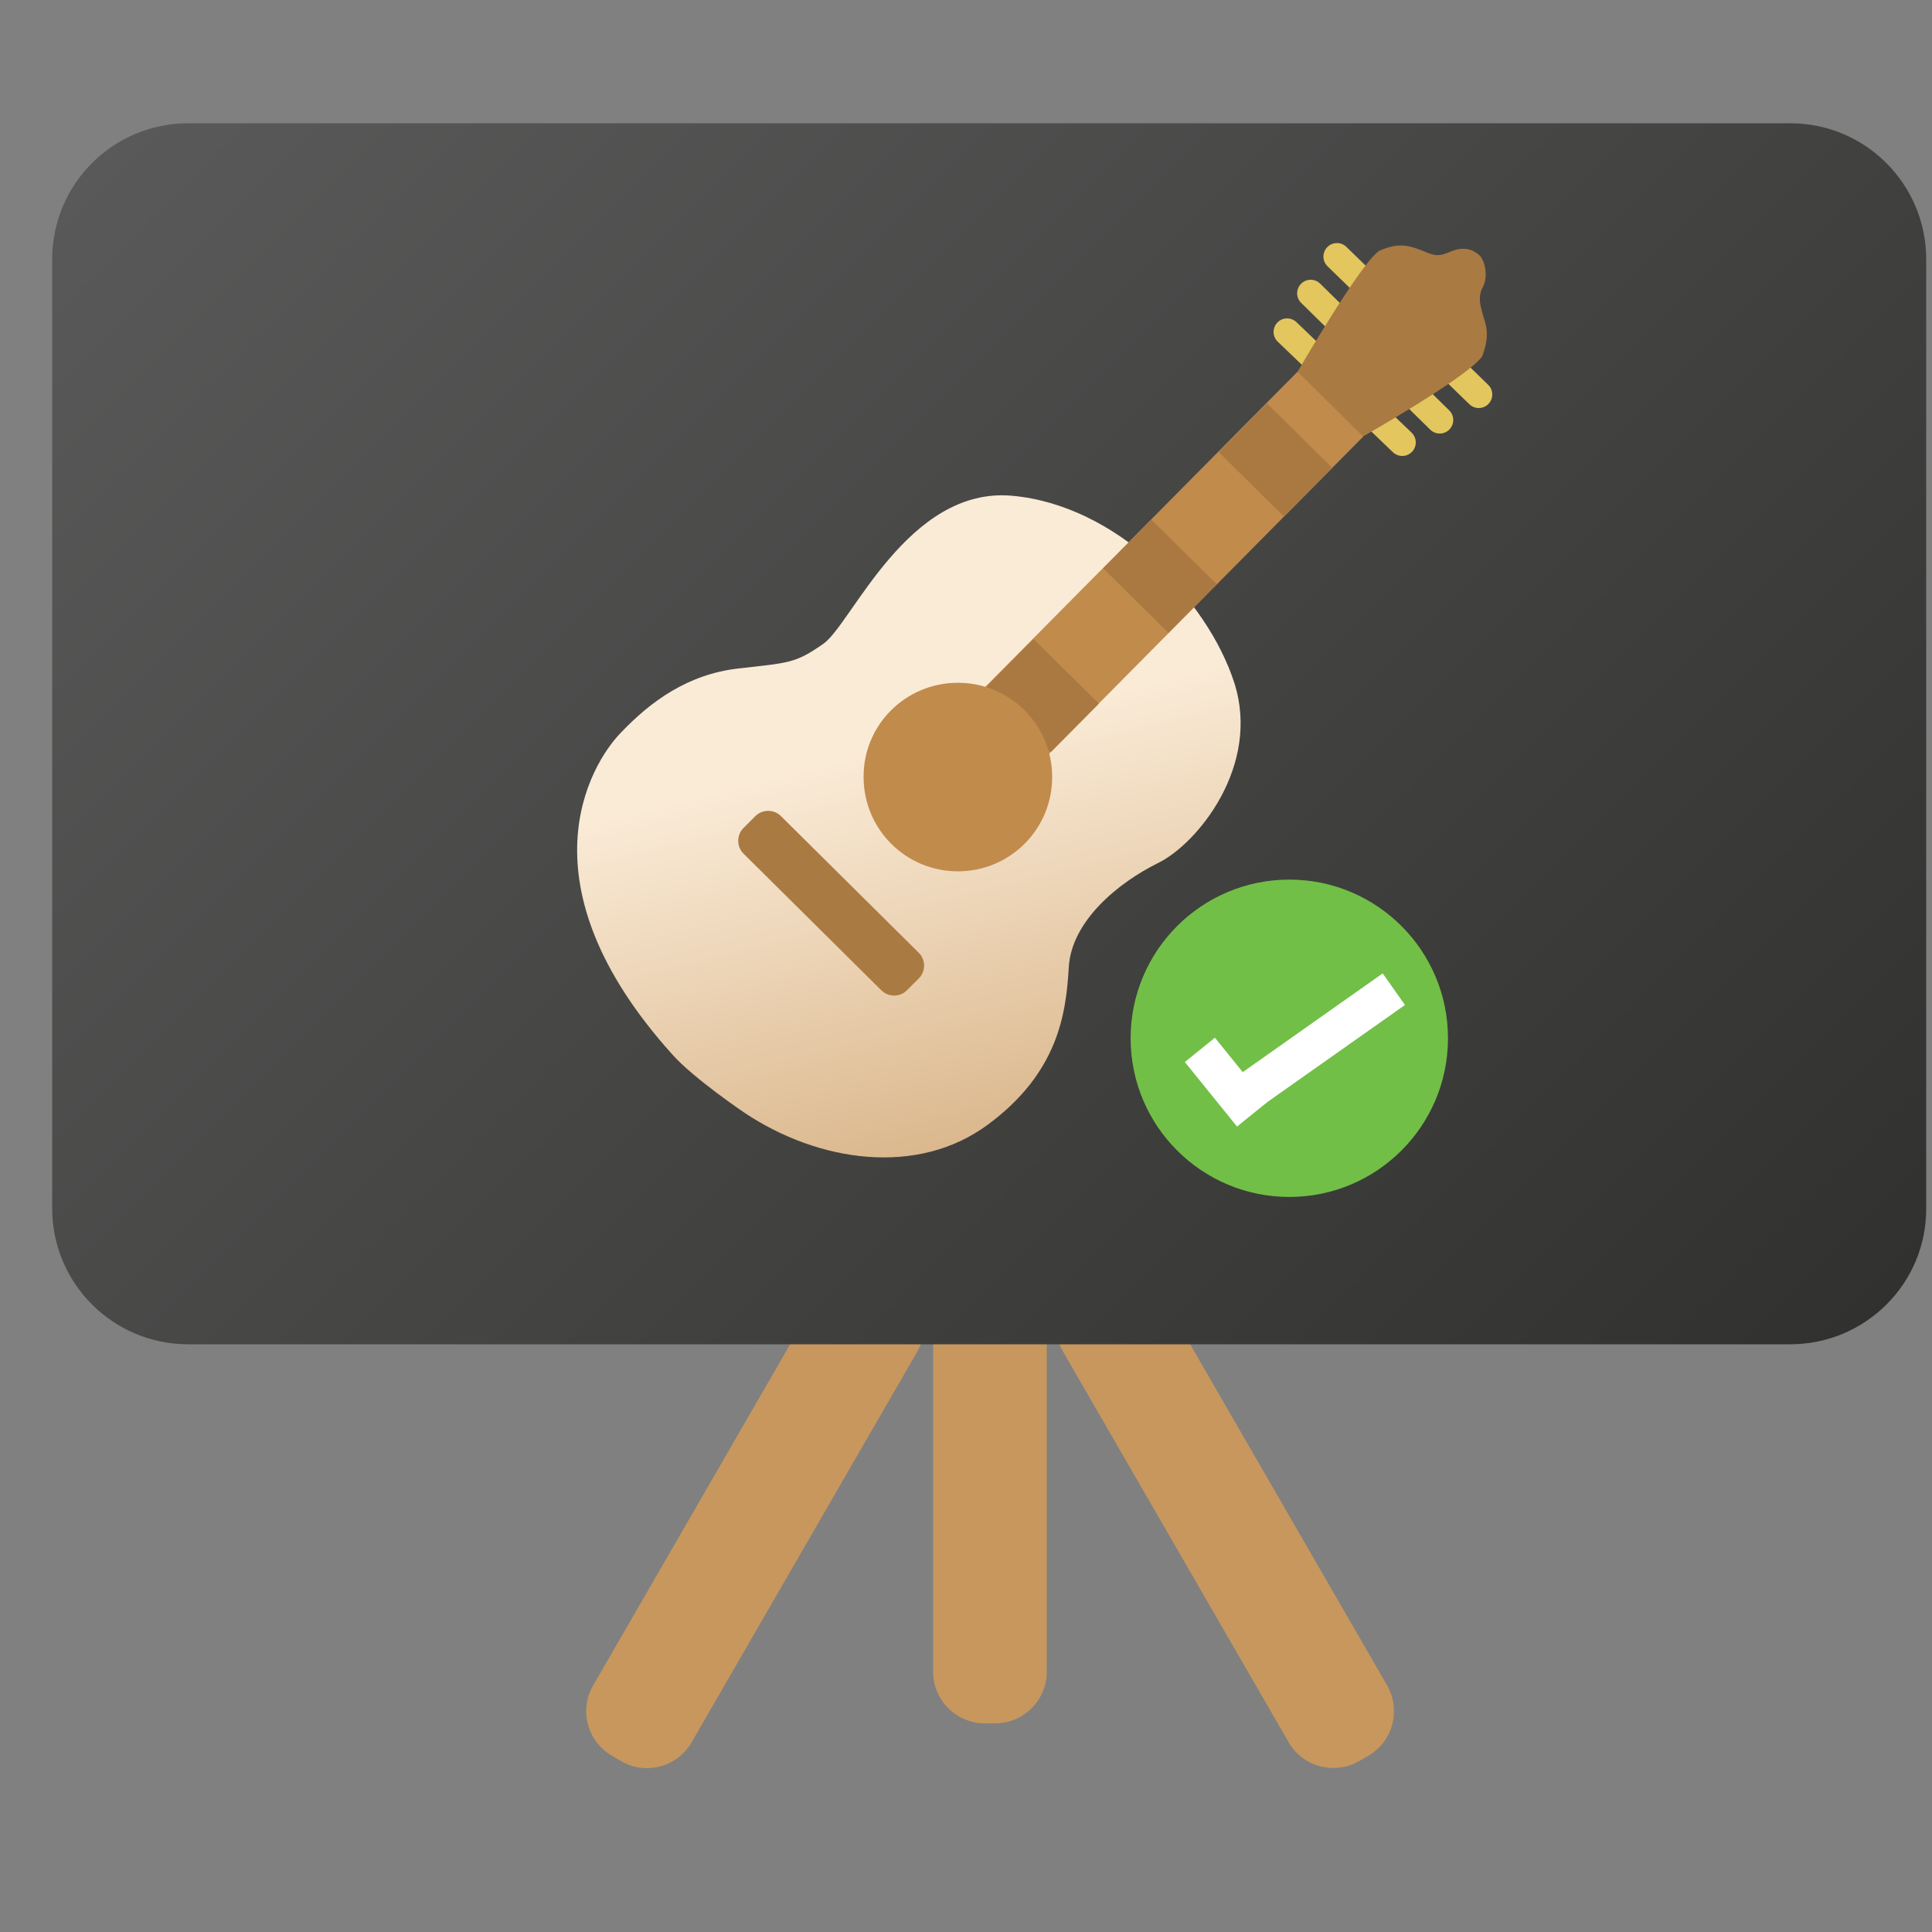 <?xml version="1.0" encoding="utf-8"?>
<svg x="0pt" y="0pt" width="500pt" height="500pt" viewBox="0 0 500 500" xmlns="http://www.w3.org/2000/svg" xmlns:xlink="http://www.w3.org/1999/xlink">
  <rect x="0" y="0" width="500" height="500" fill="#808080" stroke="none"/>
  <g id="1">
    <title>Layer 1</title>
    <clipPath id="3">
      <use xlink:href="#2"/>
      <path id="2" d="M0,0 C0,0,512,0,512,0 C512,0,512,512,512,512 C512,512,0,512,0,512 C0,512,0,0,0,0 z"/>
    </clipPath>
    <g id="4" style="clip-path:url(#3);">
      <title>ClipGroup</title>
      <g id="5">
        <title>Group</title>
        <defs>
          <title>Shape 2</title>
          <g id="6">
            <defs>
              <path id="7" d="M257.6,323.9 C256.667,323.9,255.733,323.9,254.8,323.9 C247.5,323.9,241.5,329.9,241.5,337.2 C241.5,369.033,241.5,400.867,241.5,432.7 C241.5,440,247.5,446,254.8,446 C255.733,446,256.667,446,257.6,446 C264.9,446,270.9,440,270.9,432.7 C270.9,400.867,270.9,369.033,270.9,337.2 C270.9,329.9,265,323.9,257.6,323.9 z"/>
            </defs>
            <use xlink:href="#7" style="fill:#c7975e;fill-opacity:1;fill-rule:evenodd;opacity:1;stroke:none;"/>
          </g>
        </defs>
        <use xlink:href="#6"/>
        <defs>
          <title>Shape 3</title>
          <g id="8">
            <defs>
              <path id="9" d="M282.3,330 C281.5,330.467,280.7,330.933,279.9,331.4 C273.5,335.1,271.4,343.2,275,349.6 C294.5,383.367,314,417.133,333.5,450.9 C337.2,457.3,345.3,459.4,351.7,455.8 C352.5,455.333,353.3,454.867,354.1,454.4 C360.5,450.7,362.6,442.6,359,436.2 C339.5,402.433,320,368.667,300.5,334.9 C296.7,328.5,288.6,326.3,282.3,330 z"/>
            </defs>
            <use xlink:href="#9" style="fill:#c7975e;fill-opacity:1;fill-rule:evenodd;opacity:1;stroke:none;"/>
          </g>
        </defs>
        <use xlink:href="#8"/>
        <defs>
          <title>Shape 4</title>
          <g id="10">
            <defs>
              <path id="11" d="M232.6,331.4 C231.8,330.933,231,330.467,230.2,330 C223.8,326.3,215.7,328.5,212,334.9 C192.5,368.667,173,402.433,153.5,436.2 C149.8,442.6,152,450.7,158.4,454.4 C159.2,454.867,160,455.333,160.8,455.8 C167.2,459.5,175.3,457.3,179,450.9 C198.5,417.133,218,383.367,237.5,349.6 C241.1,343.2,239,335,232.6,331.4 z"/>
            </defs>
            <use xlink:href="#11" style="fill:#c7975e;fill-opacity:1;fill-rule:evenodd;opacity:1;stroke:none;"/>
          </g>
        </defs>
        <use xlink:href="#10"/>
        <linearGradient x1="66.056" y1="-0.044" x2="445.962" y2="379.863" gradientUnits="userSpaceOnUse" id="14">
          <stop style="stop-color:#595959;stop-opacity:1;"/>
          <stop offset="1" style="stop-color:#31322f;stop-opacity:1;"/>
        </linearGradient>
        <defs>
          <title>Shape 5</title>
          <g id="12">
            <defs>
              <path id="13" d="M463.3,347.9 C463.3,347.9,48.7,347.9,48.7,347.9 C29.2,347.9,13.5,332.1,13.5,312.7 C13.5,312.7,13.5,67.1,13.5,67.1 C13.5,47.6,29.3,31.9,48.7,31.9 C186.9,31.9,325.1,31.9,463.3,31.9 C482.8,31.9,498.5,47.7,498.5,67.1 C498.5,148.967,498.5,230.833,498.5,312.7 C498.6,332.1,482.8,347.9,463.3,347.9 z"/>
            </defs>
            <use xlink:href="#13" style="fill:url(#14);fill-opacity:1;fill-rule:evenodd;opacity:1;stroke:none;"/>
          </g>
        </defs>
        <use xlink:href="#12"/>
      </g>
      <g id="15">
        <title>Group</title>
        <g id="16">
          <title>Group</title>
          <g id="17">
            <title>Group</title>
            <g id="18">
              <title>Group</title>
              <g id="19">
                <title>Group</title>
                <linearGradient x1="273.692" y1="358.827" x2="232.14" y2="192.472" gradientUnits="userSpaceOnUse" id="22">
                  <stop style="stop-color:#c7975e;stop-opacity:1;"/>
                  <stop offset="1" style="stop-color:#faebd7;stop-opacity:1;"/>
                </linearGradient>
                <defs>
                  <title>Shape 6</title>
                  <g id="20">
                    <defs>
                      <path id="21" d="M174,272.9 C134.2,228.7,152.7,197.9,160.6,189.7 C168.4,181.5,178,174.5,191.1,173 C204.3,171.5,205.8,171.7,213.1,166.6 C220.4,161.5,234.9,125.9,261.9,128.3 C288.9,130.7,312.4,155.1,319.4,176.6 C326.4,198.2,309.8,218.5,299.6,223.4 C289.5,228.4,277.3,238.3,276.6,250.3 C275.9,262.3,273.9,277.6,255.6,291.1 C237.4,304.5,211.9,300.8,192.7,288 C192.7,288,179.5,279.1,174,272.9 z"/>
                    </defs>
                    <use xlink:href="#21" style="fill:url(#22);fill-opacity:1;fill-rule:evenodd;opacity:1;stroke:none;"/>
                  </g>
                </defs>
                <use xlink:href="#20"/>
              </g>
            </g>
          </g>
          <g id="23">
            <title>Group</title>
            <g id="24">
              <title>Group</title>
              <g id="25">
                <title>Group</title>
                <defs>
                  <title>Shape 7</title>
                  <g id="26">
                    <defs>
                      <path id="27" d="M234.7,256.3 C232.9,258.1,229.9,258.1,228.1,256.3 C216.2,244.5,204.3,232.7,192.4,220.9 C190.6,219.1,190.6,216.1,192.4,214.3 C193.433,213.267,194.467,212.233,195.5,211.2 C197.3,209.4,200.3,209.4,202.1,211.2 C214,223,225.9,234.8,237.8,246.6 C239.6,248.4,239.6,251.4,237.8,253.2 C237.8,253.2,234.7,256.3,234.7,256.3 z"/>
                    </defs>
                    <use xlink:href="#27" style="fill:#aa7a43;fill-opacity:1;fill-rule:evenodd;opacity:1;stroke:none;"/>
                  </g>
                </defs>
                <use xlink:href="#26"/>
              </g>
            </g>
          </g>
          <g id="28">
            <title>Group</title>
            <g id="29">
              <title>Group</title>
              <g id="30">
                <title>Group</title>
                <defs>
                  <title>Shape 8</title>
                  <g id="31">
                    <defs>
                      <path id="32" d="M333.1,85.9 C343.033,95.433,352.967,104.967,362.9,114.5"/>
                    </defs>
                    <use xlink:href="#32" style="fill:none;opacity:0.92;stroke:#e3c65e;stroke-linecap:round;stroke-linejoin:miter;stroke-miterlimit:10;stroke-opacity:1;stroke-width:7;"/>
                  </g>
                </defs>
                <use xlink:href="#31"/>
              </g>
            </g>
          </g>
          <g id="33">
            <title>Group</title>
            <g id="34">
              <title>Group</title>
              <g id="35">
                <title>Group</title>
                <defs>
                  <title>Shape 9</title>
                  <g id="36">
                    <defs>
                      <path id="37" d="M339.2,75.9 C350.333,86.833,361.467,97.767,372.6,108.7"/>
                    </defs>
                    <use xlink:href="#37" style="fill:none;opacity:0.92;stroke:#e3c65e;stroke-linecap:round;stroke-linejoin:miter;stroke-miterlimit:10;stroke-opacity:1;stroke-width:7;"/>
                  </g>
                </defs>
                <use xlink:href="#36"/>
              </g>
            </g>
          </g>
          <g id="38">
            <title>Group</title>
            <g id="39">
              <title>Group</title>
              <g id="40">
                <title>Group</title>
                <defs>
                  <title>Shape 10</title>
                  <g id="41">
                    <defs>
                      <path id="42" d="M346,66.4 C358.233,78.3,370.467,90.2,382.7,102.1"/>
                    </defs>
                    <use xlink:href="#42" style="fill:none;opacity:0.92;stroke:#e3c65e;stroke-linecap:round;stroke-linejoin:miter;stroke-miterlimit:10;stroke-opacity:1;stroke-width:7;"/>
                  </g>
                </defs>
                <use xlink:href="#41"/>
              </g>
            </g>
          </g>
          <g id="43">
            <title>Group</title>
            <g id="44">
              <title>Group</title>
              <g id="45">
                <title>Group</title>
                <defs>
                  <title>Shape 11</title>
                  <g id="46">
                    <defs>
                      <path id="47" d="M335.4,96.9 C335.4,96.9,352.9,66.7,357.2,64.8 C361.6,62.9,364.2,63.4,367.4,64.6 C370.6,65.8,371.6,66.8,375.2,65.2 C378.8,63.6,381.2,64.6,382.8,66 C384.3,67.3,385.2,71.5,383.8,74.2 C382.3,76.9,383.2,79.3,383.8,81.6 C384.4,83.8,385.8,86.3,383.6,92.2 C380,97.5,352.5,113.1,352.5,113.1 C352.5,113.1,335.4,96.9,335.4,96.9 z"/>
                    </defs>
                    <use xlink:href="#47" style="fill:#aa7a43;fill-opacity:1;fill-rule:evenodd;opacity:1;stroke:none;"/>
                  </g>
                </defs>
                <use xlink:href="#46"/>
              </g>
            </g>
          </g>
          <g id="48">
            <title>Group</title>
            <g id="49">
              <title>Group</title>
              <g id="50">
                <title>Group</title>
                <defs>
                  <title>Shape 12</title>
                  <g id="51">
                    <defs>
                      <path id="52" d="M335.8,96.2 C341.467,101.8,347.133,107.4,352.8,113 C352.8,113,245.6,221.2,245.6,221.2 C239.933,215.6,234.267,210,228.6,204.4 C228.6,204.4,335.8,96.2,335.8,96.2 z"/>
                    </defs>
                    <use xlink:href="#52" style="fill:#c18b4c;fill-opacity:1;fill-rule:evenodd;opacity:1;stroke:none;"/>
                  </g>
                </defs>
                <use xlink:href="#51"/>
              </g>
            </g>
          </g>
          <g id="53">
            <title>Group</title>
            <g id="54">
              <title>Group</title>
              <g id="55">
                <title>Group</title>
                <defs>
                  <title>Shape 13</title>
                  <g id="56">
                    <defs>
                      <path id="57" d="M302.4,163.8 C296.767,158.233,291.133,152.667,285.5,147.1 C289.667,142.9,293.833,138.7,298,134.5 C303.633,140.067,309.267,145.633,314.9,151.2 C314.9,151.2,302.4,163.8,302.4,163.8 z"/>
                    </defs>
                    <use xlink:href="#57" style="fill:#aa7942;fill-opacity:1;fill-rule:evenodd;opacity:1;stroke:none;"/>
                  </g>
                </defs>
                <use xlink:href="#56"/>
              </g>
            </g>
          </g>
          <g id="58">
            <title>Group</title>
            <g id="59">
              <title>Group</title>
              <g id="60">
                <title>Group</title>
                <defs>
                  <title>Shape 14</title>
                  <g id="61">
                    <defs>
                      <path id="62" d="M271.9,194.7 C271.9,194.7,255,178,255,178 C259.167,173.8,263.333,169.6,267.5,165.4 C273.133,170.967,278.767,176.533,284.4,182.1 C284.4,182.1,271.9,194.7,271.9,194.7 z"/>
                    </defs>
                    <use xlink:href="#62" style="fill:#aa7942;fill-opacity:1;fill-rule:evenodd;opacity:1;stroke:none;"/>
                  </g>
                </defs>
                <use xlink:href="#61"/>
              </g>
            </g>
          </g>
          <g id="63">
            <title>Group</title>
            <g id="64">
              <title>Group</title>
              <g id="65">
                <title>Group</title>
                <defs>
                  <title>Shape 15</title>
                  <g id="66">
                    <defs>
                      <path id="67" d="M332.3,133.7 C332.3,133.7,315.4,117,315.4,117 C319.567,112.8,323.733,108.6,327.9,104.4 C333.533,109.967,339.167,115.533,344.8,121.1 C344.8,121.1,332.3,133.7,332.3,133.7 z"/>
                    </defs>
                    <use xlink:href="#67" style="fill:#aa7942;fill-opacity:1;fill-rule:evenodd;opacity:1;stroke:none;"/>
                  </g>
                </defs>
                <use xlink:href="#66"/>
              </g>
            </g>
          </g>
          <g id="68">
            <title>Group</title>
            <g id="69">
              <title>Group</title>
              <g id="70">
                <title>Group</title>
                <defs>
                  <title>Shape 16</title>
                  <g id="71">
                    <defs>
                      <path id="72" d="M247.9,176.7 C261.4,176.7,272.3,187.6,272.3,201.1 C272.3,214.6,261.4,225.5,247.9,225.5 C234.4,225.5,223.5,214.6,223.5,201.1 C223.4,187.6,234.4,176.7,247.9,176.7 z"/>
                    </defs>
                    <use xlink:href="#72" style="fill:#c18b4c;fill-opacity:1;fill-rule:evenodd;opacity:1;stroke:none;"/>
                  </g>
                </defs>
                <use xlink:href="#71"/>
              </g>
            </g>
          </g>
        </g>
      </g>
    </g>
    <clipPath id="74">
      <use xlink:href="#73"/>
      <path id="73" d="M0,0 C0,0,512,0,512,0 C512,0,512,512,512,512 C512,512,0,512,0,512 C0,512,0,0,0,0 z"/>
    </clipPath>
    <g id="75" style="clip-path:url(#74);"/>
    <defs>
      <title>Path</title>
      <g id="76">
        <defs>
          <path id="77" d="M333.672,227.642 C356.35,227.642,374.735,246.026,374.735,268.705 C374.735,291.384,356.35,309.769,333.672,309.769 C310.993,309.769,292.608,291.384,292.608,268.705 C292.608,246.026,310.993,227.642,333.672,227.642 z"/>
        </defs>
        <use xlink:href="#77" style="fill:#72bf47;fill-opacity:1;fill-rule:evenodd;opacity:1;stroke:none;"/>
      </g>
    </defs>
    <use xlink:href="#76"/>
    <defs>
      <title>Path</title>
      <g id="78">
        <defs>
          <path id="79" d="M310.53,271.705 C310.53,271.705,324.029,288.409,324.029,288.409"/>
        </defs>
        <use xlink:href="#79" style="fill:none;opacity:1;stroke:#ffffff;stroke-linecap:butt;stroke-linejoin:miter;stroke-miterlimit:10;stroke-opacity:1;stroke-width:10;"/>
      </g>
    </defs>
    <use xlink:href="#78"/>
    <defs>
      <title>Path</title>
      <g id="80">
        <defs>
          <path id="81" d="M319.029,285.409 C319.029,285.409,360.72,256,360.72,256"/>
        </defs>
        <use xlink:href="#81" style="fill:none;opacity:1;stroke:#ffffff;stroke-linecap:butt;stroke-linejoin:miter;stroke-miterlimit:10;stroke-opacity:1;stroke-width:10;"/>
      </g>
    </defs>
    <use xlink:href="#80"/>
  </g>
</svg>
